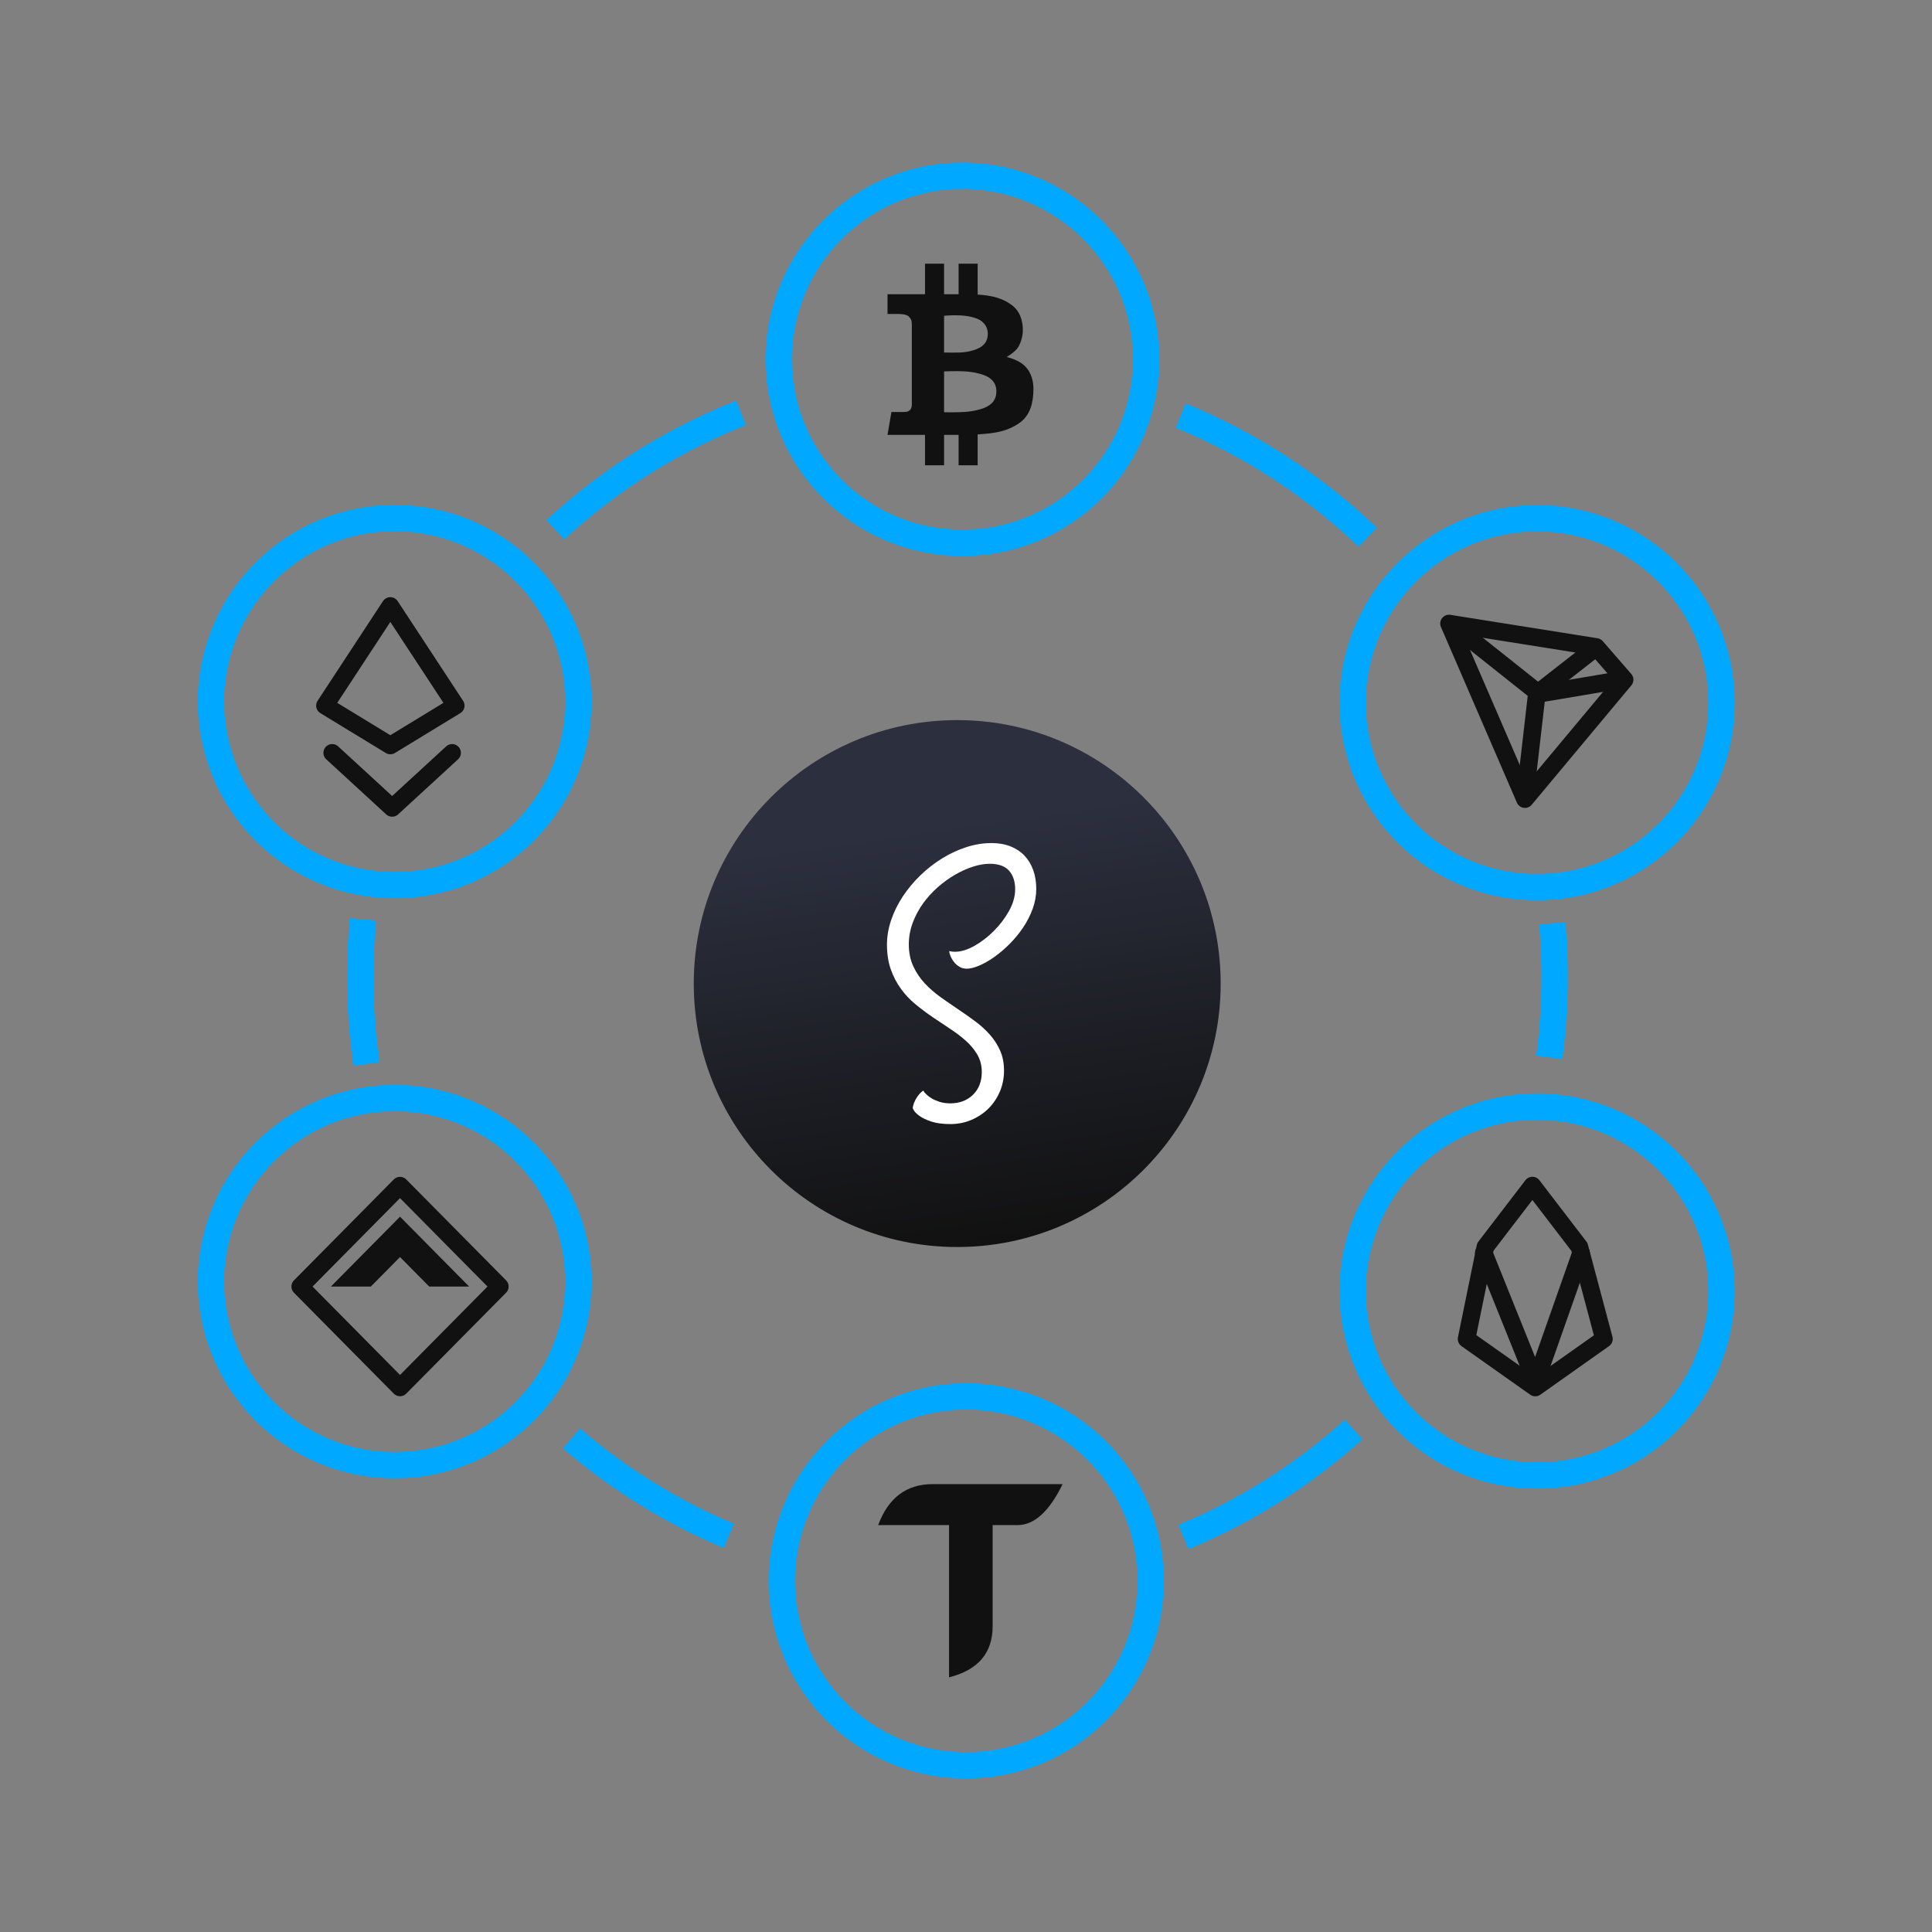 <?xml version="1.0" encoding="UTF-8"?>
<svg width="220px" height="220px" viewBox="0 0 220 220" version="1.1" xmlns="http://www.w3.org/2000/svg" xmlns:xlink="http://www.w3.org/1999/xlink">
    <rect x="0" y="0" width="220" height="220" fill="#808080" stroke="none"/>
    <!-- Generator: Sketch 52.5 (67469) - http://www.bohemiancoding.com/sketch -->
    <title>Artboard</title>
    <desc>Created with Sketch.</desc>
    <defs>
        <linearGradient x1="38.508%" y1="20.976%" x2="50%" y2="100%" id="linearGradient-1">
            <stop stop-color="#2C2F3E" offset="0%"></stop>
            <stop stop-color="#111111" offset="100%"></stop>
        </linearGradient>
    </defs>
    <g id="Artboard" stroke="none" stroke-width="1" fill="none" fill-rule="evenodd">
        <g id="Group-18" transform="translate(24, 20)">
            <path d="M55,92 C55,108.569 68.431,122 85,122 C101.569,122 115,108.569 115,92 C115,75.431 101.569,62 85,62 C68.431,62 55,75.431 55,92 Z" id="Fill-1" fill="url(#linearGradient-1)"></path>
            <path d="M60.348,27 C52.482,30.101 45.327,34.642 39.197,40.303 M17.303,84.677 C17.102,86.83 17,89.012 17,91.218 C17,94.585 17.239,97.897 17.7,101.135 M41.038,143.772 C46.366,148.351 52.401,152.112 58.952,154.867 M110.729,155 C117.88,152.037 124.421,147.876 130.11,142.763 M152.402,100.397 C152.796,97.394 153,94.33 153,91.218 C153,89.162 152.911,87.128 152.737,85.119 M131.706,41.152 C125.576,35.282 118.369,30.555 110.417,27.307" id="Shape" stroke="#00A8FF" stroke-width="3"></path>
            <path d="M130,60 C130,71.598 139.402,81 151,81 C162.598,81 172,71.598 172,60 C172,48.402 162.598,39 151,39 C139.402,39 130,48.402 130,60 Z" id="Fill-1-Copy" stroke="#00A8FF" stroke-width="3" stroke-linecap="round" stroke-linejoin="round"></path>
            <path d="M130,127 C130,138.598 139.402,148 151,148 C162.598,148 172,138.598 172,127 C172,115.402 162.598,106 151,106 C139.402,106 130,115.402 130,127 Z" id="Fill-1-Copy-4" stroke="#00A8FF" stroke-width="3" stroke-linecap="round" stroke-linejoin="round"></path>
            <path d="M65,160 C65,171.598 74.402,181 86,181 C97.598,181 107,171.598 107,160 C107,148.402 97.598,139 86,139 C74.402,139 65,148.402 65,160 Z" id="Fill-1-Copy-8" stroke="#00A8FF" stroke-width="3" stroke-linecap="round" stroke-linejoin="round"></path>
            <g id="Group-6-Copy" stroke="#00A8FF" stroke-linecap="round" stroke-linejoin="round" stroke-width="3">
                <path d="M0,59.875 C0,71.417 9.364,80.773 20.916,80.773 C32.467,80.773 41.831,71.417 41.831,59.875 C41.831,48.334 32.467,38.977 20.916,38.977 C9.364,38.977 0,48.334 0,59.875 Z" id="Fill-1-Copy"></path>
                <path d="M64.646,20.898 C64.646,32.439 74.01,41.796 85.561,41.796 C97.113,41.796 106.477,32.439 106.477,20.898 C106.477,9.356 97.113,0 85.561,0 C74.01,0 64.646,9.356 64.646,20.898 Z" id="Fill-1-Copy-7"></path>
                <path d="M0,125.923 C0,137.465 9.364,146.821 20.916,146.821 C32.467,146.821 41.831,137.465 41.831,125.923 C41.831,114.382 32.467,105.026 20.916,105.026 C9.364,105.026 0,114.382 0,125.923 Z" id="Fill-1-Copy-4"></path>
            </g>
            <path d="M84.226,108 C83.348,108 82.615,107.903 82.048,107.712 C81.477,107.519 81.026,107.305 80.708,107.076 C80.327,106.801 80.158,106.596 80.083,106.473 C79.993,106.324 79.954,106.244 79.938,106.208 C79.945,106.023 79.992,105.82 80.076,105.603 C80.178,105.343 80.306,105.1 80.457,104.879 C80.606,104.663 80.766,104.479 80.934,104.336 C81.059,104.229 81.13,104.201 81.153,104.195 C81.156,104.204 81.185,104.238 81.224,104.315 L81.258,104.384 L81.531,104.657 C81.676,104.802 81.867,104.944 82.114,105.088 C82.351,105.227 82.645,105.354 82.986,105.465 C83.342,105.581 83.759,105.64 84.226,105.64 C85.258,105.64 86.119,105.315 86.785,104.673 C87.457,104.027 87.797,103.15 87.797,102.067 C87.797,101.32 87.618,100.64 87.265,100.048 C86.93,99.489 86.488,98.963 85.95,98.486 C85.428,98.025 84.829,97.571 84.167,97.137 C83.521,96.714 82.862,96.272 82.188,95.813 C81.527,95.364 80.871,94.871 80.236,94.348 C79.622,93.844 79.069,93.256 78.592,92.601 C78.118,91.951 77.728,91.203 77.436,90.38 C77.147,89.565 77,88.613 77,87.55 C77,86.642 77.159,85.713 77.471,84.788 C77.788,83.853 78.231,82.949 78.788,82.101 C79.35,81.249 80.021,80.44 80.784,79.698 C81.546,78.956 82.383,78.302 83.271,77.753 C84.155,77.207 85.089,76.773 86.049,76.463 C86.996,76.156 87.959,76 88.912,76 C89.71,76 90.435,76.127 91.067,76.376 C91.688,76.623 92.219,76.973 92.644,77.417 C93.071,77.864 93.407,78.411 93.641,79.044 C93.879,79.686 94,80.417 94,81.22 C94,81.98 93.864,82.739 93.597,83.474 C93.323,84.227 92.956,84.948 92.506,85.616 C92.05,86.293 91.529,86.926 90.956,87.499 C90.381,88.075 89.785,88.58 89.185,89.001 C88.592,89.417 88.009,89.746 87.453,89.976 C86.925,90.195 86.464,90.307 86.083,90.307 C85.778,90.307 85.515,90.24 85.279,90.102 C85.023,89.953 84.808,89.769 84.639,89.552 C84.46,89.325 84.32,89.082 84.223,88.832 C84.144,88.631 84.099,88.453 84.086,88.3 C84.101,88.303 84.116,88.307 84.131,88.311 C84.311,88.356 84.518,88.379 84.744,88.379 C85.431,88.379 86.187,88.147 86.992,87.689 C87.761,87.252 88.493,86.687 89.167,86.012 C89.843,85.337 90.418,84.582 90.877,83.77 C91.355,82.922 91.598,82.078 91.598,81.263 C91.598,80.399 91.374,79.698 90.932,79.178 C90.471,78.635 89.719,78.36 88.696,78.36 C88.102,78.36 87.452,78.473 86.765,78.697 C86.095,78.915 85.414,79.223 84.74,79.613 C84.067,80.002 83.409,80.479 82.784,81.03 C82.155,81.584 81.592,82.204 81.112,82.871 C80.629,83.543 80.235,84.278 79.941,85.056 C79.641,85.85 79.488,86.688 79.488,87.55 C79.488,88.467 79.659,89.301 79.997,90.032 C80.327,90.746 80.77,91.403 81.314,91.985 C81.842,92.551 82.452,93.082 83.125,93.561 C83.771,94.02 84.443,94.485 85.123,94.941 C85.791,95.389 86.453,95.856 87.09,96.331 C87.708,96.791 88.268,97.306 88.754,97.86 C89.229,98.403 89.616,99.015 89.905,99.678 C90.186,100.327 90.329,101.087 90.329,101.938 C90.329,102.761 90.171,103.552 89.86,104.288 C89.547,105.026 89.113,105.675 88.57,106.219 C88.026,106.763 87.372,107.201 86.627,107.521 C85.885,107.839 85.077,108 84.226,108" id="Fill-4" fill="#FFFFFF"></path>
            <g id="Group-4" transform="translate(143, 115)" stroke="#111111" stroke-linecap="round" stroke-linejoin="round" stroke-width="2">
                <polygon id="Path-2" points="7.496 0 12.851 6.988 15.644 17.47 7.822 23 0 17.47 2.142 6.988"></polygon>
                <polyline id="Path-3" points="1.956 7.667 7.866 22.361 13.037 7.667"></polyline>
            </g>
            <g id="iconfinder_BTC-alt_1175251" transform="translate(77, 10)" fill="#111111">
                <path d="M15.421,11.435 C14.68,10.877 13.625,10.655 13.625,10.655 C13.625,10.655 14.518,10.138 14.882,9.621 C15.248,9.105 15.43,8.304 15.461,7.889 C15.491,7.473 15.562,5.731 14.203,4.728 C13.151,3.952 11.946,3.644 10.328,3.544 L10.328,0.028 L8.157,0.028 L8.157,3.503 C7.673,3.503 7.107,3.503 6.503,3.503 L6.503,0.028 L4.333,0.028 L4.333,3.503 C2.117,3.503 0.062,3.503 0.062,3.503 L0.062,5.754 C0.062,5.754 0.975,5.754 1.317,5.754 C1.659,5.754 2.268,5.792 2.527,6.081 C2.785,6.37 2.831,6.522 2.831,7.084 C2.831,7.646 2.831,15.841 2.831,16.054 C2.831,16.267 2.791,16.53 2.608,16.702 C2.425,16.875 2.243,16.915 1.807,16.915 C1.37,16.915 0.508,16.915 0.508,16.915 L0.062,19.519 C0.062,19.519 2.184,19.519 4.333,19.519 L4.333,22.983 L6.504,22.983 L6.504,19.519 C7.171,19.519 7.751,19.519 8.157,19.519 L8.157,22.983 L10.328,22.983 L10.328,19.462 C10.889,19.429 11.412,19.386 11.718,19.346 C12.337,19.266 13.736,19.103 15.045,18.192 C16.354,17.28 16.648,15.851 16.678,14.413 C16.709,12.975 16.161,11.992 15.421,11.435 Z M6.503,5.954 C6.503,5.954 7.193,5.894 7.873,5.904 C8.553,5.914 9.151,5.934 10.044,6.207 C10.937,6.481 11.464,7.15 11.484,7.94 C11.505,8.73 11.159,9.257 10.551,9.591 C9.942,9.925 9.101,10.108 8.309,10.138 C7.518,10.168 6.503,10.138 6.503,10.138 L6.503,5.954 Z M11.363,16.317 C10.865,16.591 9.871,16.834 8.908,16.905 C7.944,16.976 6.503,16.945 6.503,16.945 L6.503,12.295 C6.503,12.295 7.883,12.225 8.959,12.295 C10.034,12.367 10.937,12.64 11.342,12.843 C11.748,13.045 12.458,13.491 12.458,14.555 C12.458,15.618 11.859,16.044 11.363,16.317 Z" id="BTC_alt_1_"></path>
            </g>
            <g id="Group-2" transform="translate(76, 149)" fill="#111111">
                <path d="M8.069,4.664 L8.069,22 C11.379,21.17 13.034,19.227 13.034,16.171 C13.034,13.115 13.034,9.279 13.034,4.664 C13.034,4.664 13.983,4.664 15.879,4.664 C17.776,4.664 19.483,3.109 21,0 C14.121,0 9.19,0 6.207,0 C3.224,0 1.155,1.555 0,4.664 L8.069,4.664 Z" id="Path-4"></path>
            </g>
            <g id="Group-5" transform="translate(13, 49)" stroke="#111111" stroke-linecap="round" stroke-linejoin="round" stroke-width="2">
                <polygon id="Path" points="7.448 0 0 11.351 7.448 15.891 14.897 11.351"></polygon>
                <polyline id="Path" points="14.483 16.727 7.655 23 0.828 16.727"></polyline>
            </g>
            <g id="Group-14" transform="translate(141, 51)" stroke="#111111" stroke-linecap="round" stroke-linejoin="round" stroke-width="2">
                <polygon id="Path-5" points="0 -7.10542736e-15 8.649 20 20 6.4 16.757 2.667"></polygon>
                <polyline id="Path-6" points="16.486 2.933 10 8 8.649 19.733"></polyline>
                <polyline id="Path-7" points="19.73 6.4 10.27 8 0.541 0.267"></polyline>
            </g>
            <g id="Group-7" transform="translate(10, 115)">
                <polygon id="Rectangle" stroke="#111111" stroke-width="2" stroke-linecap="round" stroke-linejoin="round" transform="translate(11.551, 11.5) rotate(45) translate(-11.551, -11.5) " points="3.426 3.375 19.589 3.462 19.676 19.625 3.514 19.538"></polygon>
                <path d="M19.421,11.5 L14.874,11.5 L11.551,8.141 L8.229,11.5 L3.682,11.5 L11.551,3.545 L19.421,11.5 Z" id="Combined-Shape" fill="#111111"></path>
            </g>
        </g>
    </g>
</svg>
